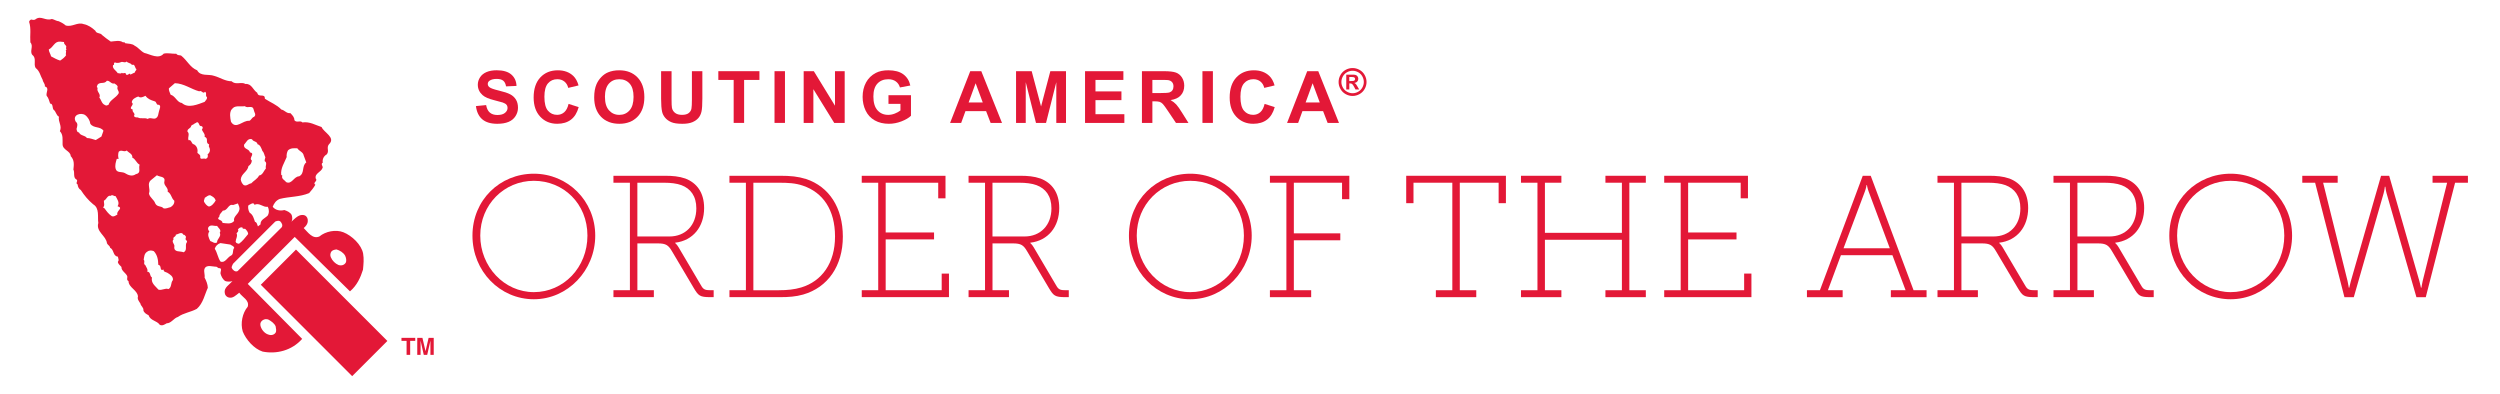 <?xml version="1.0" encoding="UTF-8"?>
<svg id="Layer_1" xmlns="http://www.w3.org/2000/svg" viewBox="0 0 1967 310">
  <defs>
    <style>
      .cls-1 {
        fill: #e31837;
      }
    </style>
  </defs>
  <g>
    <path class="cls-1" d="M420.03,136.67c26.6,0,48.3,21.28,48.3,48.71s-21.69,50.07-48.3,50.07-48.3-21.96-48.3-50.07,21.69-48.71,48.3-48.71ZM420.03,229.85c23.33,0,42.16-19.37,42.16-44.48s-18.83-43.11-42.16-43.11-42.16,18.69-42.16,43.11,18.83,44.48,42.16,44.48Z"/>
    <path class="cls-1" d="M482.65,228.35h12.96v-84.59h-12.96v-5.46h40.25c6.41,0,11.19.41,16.37,2.18,8.87,3.41,14.73,10.91,14.73,23.19,0,14.73-8.73,25.65-22.78,27.29v.27s1.36,1.09,2.73,3.41l18.01,30.56c1.64,2.73,3.27,3.14,6.96,3.14h2.59v5.46h-2.59c-8.32,0-9.41-1.09-13.1-7.23l-17.05-28.79c-2.87-4.91-4.78-6.28-11.32-6.28h-15.96v36.84h12.96v5.46h-31.79v-5.46ZM526.72,186.06c12.55,0,21.15-8.87,21.15-22.1,0-9.69-4.5-15.55-11.73-18.28-3.68-1.36-8.46-1.91-13.51-1.91h-21.15v42.29h25.24Z"/>
    <path class="cls-1" d="M573.92,228.35h12.96v-84.59h-12.96v-5.46h39.84c8.32,0,14.05.55,20.6,2.59,17.87,6,28.79,22.37,28.79,45.29s-11.73,39.97-31.24,45.57c-5.73,1.64-11.46,2.05-18.14,2.05h-39.84v-5.46ZM612.8,228.35c6.55,0,12.14-.55,17.6-2.18,16.23-4.91,26.6-19.1,26.6-40.11s-9.55-34.65-25.24-39.97c-6-2.05-11.73-2.32-18.96-2.32h-20.05v84.59h20.05Z"/>
    <path class="cls-1" d="M678.02,228.35h12.96v-84.59h-12.96v-5.46h65.9v17.74h-5.73v-12.28h-41.34v39.16h38.06v5.46h-38.06v39.97h44.07v-13.1h5.73v18.55h-68.62v-5.46Z"/>
    <path class="cls-1" d="M762.06,228.35h12.96v-84.59h-12.96v-5.46h40.25c6.41,0,11.19.41,16.37,2.18,8.87,3.41,14.73,10.91,14.73,23.19,0,14.73-8.73,25.65-22.78,27.29v.27s1.36,1.09,2.73,3.41l18.01,30.56c1.64,2.73,3.27,3.14,6.96,3.14h2.59v5.46h-2.59c-8.32,0-9.41-1.09-13.1-7.23l-17.05-28.79c-2.87-4.91-4.78-6.28-11.32-6.28h-15.96v36.84h12.96v5.46h-31.79v-5.46ZM806.12,186.06c12.55,0,21.15-8.87,21.15-22.1,0-9.69-4.5-15.55-11.73-18.28-3.68-1.36-8.46-1.91-13.51-1.91h-21.15v42.29h25.24Z"/>
    <path class="cls-1" d="M936.55,136.67c26.6,0,48.3,21.28,48.3,48.71s-21.69,50.07-48.3,50.07-48.3-21.96-48.3-50.07,21.69-48.71,48.3-48.71ZM936.55,229.85c23.33,0,42.16-19.37,42.16-44.48s-18.83-43.11-42.16-43.11-42.16,18.69-42.16,43.11,18.83,44.48,42.16,44.48Z"/>
    <path class="cls-1" d="M999.17,228.35h12.96v-84.59h-12.96v-5.46h62.48v18.42h-5.73v-12.96h-37.93v39.84h36.56v5.46h-36.56v39.29h13.64v5.46h-32.47v-5.46Z"/>
    <path class="cls-1" d="M1129.73,228.35h12.96v-84.59h-30.56v16.1h-5.73v-21.56h78.45v21.56h-5.73v-16.1h-30.56v84.59h12.96v5.46h-31.79v-5.46Z"/>
    <path class="cls-1" d="M1196.71,228.35h12.96v-84.59h-12.96v-5.46h31.79v5.46h-12.96v39.43h60.57v-39.43h-12.96v-5.46h31.79v5.46h-12.96v84.59h12.96v5.46h-31.79v-5.46h12.96v-39.7h-60.57v39.7h12.96v5.46h-31.79v-5.46Z"/>
    <path class="cls-1" d="M1309.4,228.35h12.96v-84.59h-12.96v-5.46h65.89v17.74h-5.73v-12.28h-41.34v39.16h38.06v5.46h-38.06v39.97h44.07v-13.1h5.73v18.55h-68.62v-5.46Z"/>
    <path class="cls-1" d="M1421.68,228.35h10.23l33.7-90.04h6.28l33.7,90.04h10.23v5.46h-28.1v-5.46h11.6l-10.37-27.56h-40.52l-10.23,27.56h11.6v5.46h-28.1v-5.46ZM1486.9,195.34l-16.64-44.61c-.96-2.46-1.36-5.18-1.36-5.18h-.27s-.41,2.73-1.36,5.18l-16.78,44.61h36.43Z"/>
    <path class="cls-1" d="M1524.41,228.35h12.96v-84.59h-12.96v-5.46h40.25c6.41,0,11.19.41,16.37,2.18,8.87,3.41,14.73,10.91,14.73,23.19,0,14.73-8.73,25.65-22.78,27.29v.27s1.36,1.09,2.73,3.41l18.01,30.56c1.64,2.73,3.27,3.14,6.96,3.14h2.59v5.46h-2.59c-8.32,0-9.41-1.09-13.1-7.23l-17.05-28.79c-2.87-4.91-4.78-6.28-11.32-6.28h-15.96v36.84h12.96v5.46h-31.79v-5.46ZM1568.48,186.06c12.55,0,21.15-8.87,21.15-22.1,0-9.69-4.5-15.55-11.73-18.28-3.68-1.36-8.46-1.91-13.51-1.91h-21.15v42.29h25.24Z"/>
    <path class="cls-1" d="M1615.68,228.35h12.96v-84.59h-12.96v-5.46h40.25c6.41,0,11.19.41,16.37,2.18,8.87,3.41,14.73,10.91,14.73,23.19,0,14.73-8.73,25.65-22.78,27.29v.27s1.36,1.09,2.73,3.41l18.01,30.56c1.64,2.73,3.27,3.14,6.96,3.14h2.59v5.46h-2.59c-8.32,0-9.41-1.09-13.1-7.23l-17.05-28.79c-2.86-4.91-4.77-6.28-11.32-6.28h-15.96v36.84h12.96v5.46h-31.79v-5.46ZM1659.75,186.06c12.55,0,21.15-8.87,21.15-22.1,0-9.69-4.5-15.55-11.73-18.28-3.68-1.36-8.46-1.91-13.51-1.91h-21.15v42.29h25.24Z"/>
    <path class="cls-1" d="M1755.11,136.67c26.6,0,48.3,21.28,48.3,48.71s-21.69,50.07-48.3,50.07-48.3-21.96-48.3-50.07,21.69-48.71,48.3-48.71ZM1755.11,229.85c23.33,0,42.16-19.37,42.16-44.48s-18.83-43.11-42.16-43.11-42.16,18.69-42.16,43.11,18.83,44.48,42.16,44.48Z"/>
    <path class="cls-1" d="M1811.46,138.31h27.83v5.46h-11.46l19.24,77.36c.55,2.46.96,5.18.96,5.18h.41s.55-2.73,1.23-5.18l23.74-82.81h6.41l23.74,82.81c.68,2.46,1.23,5.18,1.23,5.18h.41s.41-2.73.96-5.18l19.24-77.36h-11.46v-5.46h27.83v5.46h-10.1l-23.06,90.04h-7.37l-23.47-81.72c-.68-2.46-.96-5.18-.96-5.18h-.41s-.27,2.73-.96,5.18l-23.47,81.72h-7.37l-23.06-90.04h-10.1v-5.46Z"/>
  </g>
  <g>
    <path class="cls-1" d="M374.49,83.46l7.99-.78c.48,2.68,1.46,4.65,2.93,5.91,1.47,1.26,3.46,1.89,5.95,1.89,2.65,0,4.64-.56,5.98-1.68s2.01-2.43,2.01-3.93c0-.96-.28-1.78-.85-2.46-.56-.68-1.55-1.26-2.96-1.76-.96-.33-3.16-.93-6.58-1.78-4.4-1.09-7.49-2.43-9.27-4.03-2.5-2.24-3.75-4.97-3.75-8.19,0-2.07.59-4.01,1.76-5.82,1.17-1.8,2.87-3.18,5.08-4.12,2.21-.94,4.88-1.42,8.01-1.42,5.11,0,8.95,1.12,11.53,3.36,2.58,2.24,3.94,5.23,4.07,8.96l-8.22.36c-.35-2.09-1.11-3.59-2.26-4.51-1.16-.92-2.89-1.37-5.21-1.37s-4.26.49-5.61,1.47c-.87.63-1.3,1.47-1.3,2.53,0,.96.41,1.79,1.22,2.47,1.04.87,3.55,1.78,7.55,2.72,4,.94,6.95,1.92,8.87,2.93s3.41,2.39,4.5,4.14c1.08,1.75,1.62,3.91,1.62,6.48,0,2.33-.65,4.51-1.94,6.55-1.29,2.04-3.13,3.55-5.5,4.54-2.37.99-5.32,1.49-8.85,1.49-5.14,0-9.1-1.19-11.85-3.57s-4.4-5.84-4.94-10.4Z"/>
    <path class="cls-1" d="M447.34,81.74l7.97,2.53c-1.22,4.44-3.25,7.74-6.09,9.89-2.84,2.16-6.44,3.23-10.81,3.23-5.4,0-9.84-1.85-13.32-5.54-3.48-3.69-5.22-8.74-5.22-15.14,0-6.77,1.75-12.03,5.25-15.78s8.1-5.62,13.79-5.62c4.98,0,9.02,1.47,12.13,4.41,1.85,1.74,3.24,4.24,4.16,7.49l-8.13,1.94c-.48-2.11-1.49-3.78-3.01-5-1.53-1.22-3.38-1.83-5.57-1.83-3.02,0-5.46,1.08-7.34,3.25s-2.82,5.67-2.82,10.52c0,5.14.92,8.81,2.78,10.99s4.26,3.28,7.22,3.28c2.18,0,4.06-.69,5.63-2.08,1.57-1.39,2.7-3.57,3.39-6.55Z"/>
    <path class="cls-1" d="M467.51,76.6c0-4.14.62-7.62,1.86-10.44.92-2.07,2.19-3.93,3.79-5.58,1.6-1.65,3.35-2.87,5.26-3.66,2.54-1.07,5.46-1.61,8.77-1.61,6,0,10.79,1.86,14.39,5.58,3.6,3.72,5.4,8.89,5.4,15.52s-1.79,11.71-5.36,15.42-8.35,5.57-14.32,5.57-10.86-1.85-14.43-5.54-5.36-8.78-5.36-15.25ZM475.98,76.33c0,4.61,1.06,8.1,3.19,10.48,2.13,2.38,4.83,3.57,8.1,3.57s5.96-1.18,8.06-3.54c2.1-2.36,3.15-5.9,3.15-10.62s-1.02-8.14-3.07-10.44c-2.04-2.29-4.76-3.44-8.15-3.44s-6.12,1.16-8.19,3.48c-2.07,2.32-3.11,5.82-3.11,10.51Z"/>
    <path class="cls-1" d="M520.16,56.01h8.22v22.04c0,3.5.1,5.76.3,6.8.35,1.67,1.19,3,2.51,4.01s3.13,1.51,5.43,1.51,4.09-.48,5.27-1.43c1.18-.95,1.9-2.12,2.14-3.51.24-1.39.36-3.69.36-6.91v-22.51h8.22v21.37c0,4.88-.22,8.34-.67,10.35-.44,2.02-1.26,3.72-2.46,5.11s-2.79,2.49-4.79,3.32-4.61,1.24-7.83,1.24c-3.89,0-6.83-.45-8.84-1.35s-3.59-2.06-4.76-3.5c-1.17-1.43-1.93-2.94-2.3-4.51-.54-2.33-.81-5.77-.81-10.33v-21.71Z"/>
    <path class="cls-1" d="M577.25,96.7v-33.81h-12.07v-6.88h32.34v6.88h-12.05v33.81h-8.22Z"/>
    <path class="cls-1" d="M609.39,96.7v-40.69h8.22v40.69h-8.22Z"/>
    <path class="cls-1" d="M632.33,96.7v-40.69h7.99l16.65,27.17v-27.17h7.63v40.69h-8.24l-16.4-26.54v26.54h-7.63Z"/>
    <path class="cls-1" d="M699.05,81.74v-6.86h17.71v16.21c-1.72,1.67-4.21,3.13-7.48,4.4-3.27,1.27-6.57,1.9-9.92,1.9-4.26,0-7.97-.89-11.13-2.68s-5.54-4.34-7.13-7.66c-1.59-3.32-2.39-6.93-2.39-10.84,0-4.24.89-8,2.67-11.3s4.38-5.82,7.8-7.58c2.61-1.35,5.86-2.03,9.74-2.03,5.05,0,9,1.06,11.84,3.18,2.84,2.12,4.67,5.05,5.48,8.79l-8.16,1.53c-.57-2-1.65-3.58-3.23-4.73-1.58-1.16-3.56-1.73-5.93-1.73-3.59,0-6.44,1.14-8.56,3.41-2.12,2.28-3.18,5.65-3.18,10.13,0,4.83,1.07,8.45,3.22,10.87,2.15,2.42,4.96,3.62,8.44,3.62,1.72,0,3.45-.34,5.18-1.01,1.73-.67,3.22-1.49,4.46-2.46v-5.16h-9.41Z"/>
    <path class="cls-1" d="M788.36,96.7h-8.94l-3.55-9.24h-16.26l-3.36,9.24h-8.71l15.85-40.69h8.69l16.29,40.69ZM773.23,80.6l-5.61-15.1-5.5,15.1h11.1Z"/>
    <path class="cls-1" d="M799.43,96.7v-40.69h12.3l7.38,27.76,7.3-27.76h12.32v40.69h-7.63v-32.03l-8.08,32.03h-7.91l-8.05-32.03v32.03h-7.63Z"/>
    <path class="cls-1" d="M853.71,96.7v-40.69h30.17v6.88h-21.96v9.02h20.43v6.86h-20.43v11.08h22.73v6.86h-30.95Z"/>
    <path class="cls-1" d="M898.48,96.7v-40.69h17.29c4.35,0,7.51.37,9.48,1.1,1.97.73,3.55,2.03,4.73,3.9,1.18,1.87,1.78,4.01,1.78,6.41,0,3.05-.9,5.58-2.69,7.56-1.79,1.99-4.48,3.24-8.05,3.76,1.78,1.04,3.24,2.17,4.4,3.41,1.16,1.24,2.72,3.44,4.68,6.61l4.97,7.94h-9.83l-5.94-8.85c-2.11-3.16-3.55-5.16-4.33-5.98s-1.6-1.39-2.47-1.69c-.87-.3-2.25-.46-4.14-.46h-1.67v16.99h-8.22ZM906.7,73.22h6.08c3.94,0,6.4-.17,7.38-.5s1.75-.91,2.3-1.72c.56-.81.83-1.83.83-3.05,0-1.37-.37-2.47-1.1-3.32-.73-.84-1.76-1.37-3.09-1.6-.67-.09-2.66-.14-6-.14h-6.41v10.33Z"/>
    <path class="cls-1" d="M946.08,96.7v-40.69h8.22v40.69h-8.22Z"/>
    <path class="cls-1" d="M994.98,81.74l7.97,2.53c-1.22,4.44-3.25,7.74-6.09,9.89-2.84,2.16-6.44,3.23-10.81,3.23-5.4,0-9.84-1.85-13.32-5.54s-5.22-8.74-5.22-15.14c0-6.77,1.75-12.03,5.25-15.78,3.5-3.75,8.09-5.62,13.79-5.62,4.98,0,9.02,1.47,12.13,4.41,1.85,1.74,3.24,4.24,4.16,7.49l-8.13,1.94c-.48-2.11-1.49-3.78-3.01-5-1.53-1.22-3.38-1.83-5.57-1.83-3.02,0-5.46,1.08-7.34,3.25-1.88,2.17-2.82,5.67-2.82,10.52,0,5.14.92,8.81,2.78,10.99s4.26,3.28,7.22,3.28c2.18,0,4.06-.69,5.63-2.08,1.57-1.39,2.7-3.57,3.39-6.55Z"/>
    <path class="cls-1" d="M1053.51,96.7h-8.94l-3.55-9.24h-16.27l-3.36,9.24h-8.72l15.85-40.69h8.69l16.29,40.69ZM1038.38,80.6l-5.61-15.1-5.5,15.1h11.1Z"/>
  </g>
  <g>
    <polygon class="cls-1" points="232.88 196.36 205.19 224.05 277.09 295.96 304.78 268.27 232.88 196.36 232.88 196.36 232.88 196.36"/>
    <path class="cls-1" d="M272.08,206.6c-1.18,2.02-3.51,2.65-5.76,1.9-2.55-1.06-4.9-3.4-5.96-5.96-.75-1.39-.54-3.3.32-4.58,1.06-1.28,2.56-1.49,4.05-1.71,2.66.75,5.43,2.47,6.81,4.9.74,1.59,1.27,3.83.53,5.44h0ZM221.59,178.89l-34.62,34.4c-2.02.97-3.94-.95-4.69-2.56-.1-1.16.65-2.12,1.07-3.19l33.24-33.23c1.06-.44,2.66-.96,3.83-.22,1.28,1.28,2.34,3.2,1.17,4.8h0ZM173.44,205.74c-2.02-2.88-2.44-6.93-4.47-10.02.53-2.02,2.34-3.83,4.47-4.47l7.78,1.17c1.06.86,2.77,1.06,3.09,2.67-1.7,1.48-.11,5-2.66,6.07-2.77,1.28-4.68,6.18-8.2,4.59h0ZM164.71,182.09c-.86-.86-1.39-2.24-.75-3.3,1.7-2.56,4.69-.66,6.82-1.07.85,1.48,3.73,3.3,2.13,5.33,1.49,3.19-2.24,4.79-2.13,7.67-1.91,1.27-3.52-.55-5.33-1.07-1.17-2.45-2.55-5.11-.74-7.56h0ZM160.56,158.76c-.43-1.29.43-1.7.53-3.1,1.49-.85,2.67-2.23,4.36-2.02,2.03,1.17,3.42,1.7,4.27,4.05-.96,1.82-3.3,4.8-5.43,4.8-1.71-.64-2.77-2.14-3.73-3.73h0ZM157.57,122.98c0-1.29-1.38-1.81-2.24-2.67.43-2.34-.1-5.21-2.66-6.7-2.44-.32-1.59-3.94-4.37-3.31-.85-2.56,1.27-4.9-.85-6.82-.11-2.45,2.67-2.23,2.98-4.47.43-.43.75-.96,1.49-.86.32-.74,2.03-1.17,3.09-2.02,2.13.21,1.17,3.31,3.52,3.09,1.59.74.85,1.92.32,2.87.74,1.81,2.77,3.41,2.13,5.54,3.52,1.17.32,4.58,3.3,5.86.64.21,0,.86,0,1.5,1.17,2.44,1.49,4.47-.96,6.5.54,1.38.22,2.98-1.59,3.51-1.6-.96-4.59,1.38-4.16-2.02h0ZM146.6,191.25c-.96,2.44.85,5.75-2.13,7.24-2.67-1.17-7.57.32-7.35-4.15.85-2.13-2.67-3.93-.54-6.06-1.06-1.92,2.13-1.92,1.71-3.63,2.02-.33,4.69-2.78,6.07.1.96-.31,1.59.97,2.02,1.6-.21.64-.65,1.7-.11,2.45,1.17.75,1.17,1.6.32,2.45h0ZM132.54,227.46c-2.56-1.06-5.12,1.28-7.88.43-2.67-3.08-5.97-5.12-5.11-9.59-2.02-1.16-.75-4.36-3.73-4.58.86-1.49-.75-3.51-1.49-5.11-1.92-1.07.1-2.88-1.28-4.27.42-2.34.42-4.68,2.56-6.17,1.49-1.27,3.51-1.38,5.43-.54,2.87,3.1,3.4,6.83,3.51,10.77,3.09.32.53,5.21,4.16,3.72,0,1.92,1.6,1.82,2.88,2.46,2.24,1.39,4.79,2.88,4.47,5.75-1.92,2.13-.75,5.64-3.51,7.13h0ZM108.47,92.4c-1.28,0-2.56,0-3.09-1.17,1.6-2.23-1.71-2.77-.96-5-4.15-1.38,1.92-3.62-.74-5.63.11-2.68,3.09-3.95,5.11-4.69,1.7,1.49,3.94.32,5.64-.54,1.91,2.56,4.26,3.41,7.03,4.27,2.02.31,1.28,3.41,3.62,2.77,1.81.95.43,3.41.11,4.79-.75,2.03-.32,5.01-3.09,6.07-2.13.43-4.05-1.06-5.86.32-2.55-1.28-5.53.21-7.77-1.17h0ZM106.88,137.03c-2.99,2.13-6.08.75-8.84-.95-2.45-1.17-6.07.09-7.03-3.2-.74-2.88.11-5.21.86-7.88h1.49c-.54-1.59-.54-3.73,0-5.53,2.02-2.23,4.26.64,6.39-1.07,1.49,1.92,4.69,2.56,4.37,5.65,2.45.96,3.2,4.26,5.75,5.54-1.17,2.87,1.6,6.5-2.98,7.45h0ZM92.39,168.77c-1.39.74-2.67,2.03-4.48,1.28-2.45-1.61-4.04-3.84-5.64-6.08l-1.17-.73c1.59-1.61.53-3.53.64-5.34,2.13-.85,2.77-4.47,5.33-3.83,1.5-1.29,2.34.43,3.83.21,1.28,2.34,3.52,5.23,1.6,7.99,5.11,1.49-1.38,3.74-.1,6.5h0ZM75.34,110.19c-2.34-.64-4.58-1.59-6.92-1.59-1.71-2.35-5.01-1.6-6.28-4.38-1.6-.1-1.71-1.7-1.92-2.77.53-2.02,1.39-4.15-.64-5.75-2.88-5.21,3.84-7.46,7.35-5.21,2.34,1.7,3.84,4.46,4.15,6.92,2.67,3.73,7.78,1.81,10.33,5.43-.43,1.49-1.17,3.1-1.6,4.58l-4.47,2.77h0ZM76.84,66.52c2.13-2.34,5.22-.1,7.24-2.98,2.56-.22,3.2,2.76,5.97,2.13,1.06.63,2.34,1.49,2.56,2.56-1.07,2.13,1.38,3.31.75,5.22-2.13,3.63-6.82,5.11-7.99,9.04-.85.22-1.81.97-2.55.22-2.88-.95-2.99-4.05-4.69-5.97,1.7-2.97-2.88-4.79-1.07-7.88l-.65.21c-.53-.73.11-1.8.43-2.55h0ZM88.87,51.28c1.81-.11-.1-2.03,1.71-2.12,1.28.63,3.3.32,4.47-.22,1.49-.86,3.09.95,4.58-.53.96,1.17,2.88,1.17,3.94,2.23l.11.54c2.13-1.07,2.34,1.07,3.09,2.67,1.6,1.16-.85,1.91-.53,3.08l-3.72,1.81-.11-.75c-1.17-.1-2.13,1.7-3.29.54-.22-2.34-2.35,0-3.2-1.29-.96,1.17-2.13.22-3.3.32-1.28-2.13-4.37-3.51-3.73-6.28h0ZM129.35,142.68c-.96,3.3,3.41,4.9,2.56,8.09,3.09,1.81,2.76,5.11,5.22,7.13.32,2.24-1.18,4.16-2.99,5.11-1.81.32-3.62,1.49-5.54.86-1.71-2.13-4.9-.63-6.5-3.94-.85-2.78-4.37-4.59-4.9-7.67,1.49-3.63-1.92-7.67,1.59-10.55l4.69-3.83c1.92,1.49,6.82.63,5.86,4.8h0ZM137.55,65.44c7.25.22,12.78,4.7,19.17,6.41,2.02-1.17,2.98,2.56,4.58.32,1.81,1.17-.1,2.88,1.5,4.26.53,1.17-.96,2.66-1.81,3.73-5.32,1.92-12.89,5.43-17.89.86-3.72-.32-5.11-5.54-8.84-6.5-.53-1.6-1.6-3.3-1.38-5.01l4.68-4.05h0ZM172.59,170.38c-.1-2.02,2.02-3.31,2.77-4.69,3.83.21,4.26-5.54,7.99-4.36l3.83-1.28c.74,2.03,1.81,3.3.96,5.64-.85,2.98-4.79,4.8-3.94,8.2-2.45,2.88-6.17,1.71-9.16,1.49,0-2.98-5.54-1.92-2.45-5h0ZM182.28,85.9l.11.31c1.81-3.73,6.82-2.13,10.33-2.67,2.13,2.14,6.07-1.38,6.91,2.89.32,2.02,2.35,3.83.22,5.54-1.7.42-2.13,2.56-3.73,3.1-5.11-.64-10.44,7.24-14.38.74-.63-3.19-1.38-6.92.53-9.9h0ZM186.12,183.48c.75-.75,1.92-1.71,1.07-2.99.96-1.17,2.24-2.02,3.62-1.49-.1,1.38,1.28.86,2.13,1.07,1.07,1.07,2.46,2.67,2.24,4.16-2.35,2.77-4.26,5.54-7.14,7.56-1.07-.21-2.23-.32-2.66-1.6.11-2.23,1.81-4.37.74-6.7h0ZM202.63,113.49c2.13.43,3.09,3.3,3.84,5.32,1.38,1.18,1.49,3.41,2.34,4.91-.11.96-.75,1.81-.53,3.09,2.34,1.28.22,3.84.96,5.65-1.7,1.91-2.55,5.32-5.43,5.64-1.07,2.56-4.36,4.16-6.17,6.17-2.02.11-3.62,2.56-5.97,1.29-1.39-1.39-1.92-2.56-2.24-4.37.43-4.69,5.43-6.08,6.07-10.54,1.6-.96,2.55-2.56,2.66-4.37-2.88-2.03,3.09-5.43-1.49-6.4-.64-2.97-5.11-2.33-4.68-5.96,1.7-1.7,2.87-5.43,6.28-4.37,1.17,2.24,3.94,1.39,4.37,3.94h0ZM210.72,162.7c1.07,2.13,1.18,4.8-.1,6.92-2.34,2.34-5.75,3.2-5.65,6.93l-2.02,1.58c-.75-1.38-.54-3.08-2.35-3.61-.85-2.56-1.59-5.64-4.15-7.14-1.06-1.7-1.6-4.36-.96-5.85,1.49-.64,4.05-2.98,4.79-.32,3.62-2.14,6.6,2.12,10.43,1.49h0ZM211.37,251.54c2.02,1.17,4.69,2.97,5.53,5.32.22,1.7.86,3.63-.21,5.11-1.38,1.81-3.94,2.02-5.85,1.17-2.99-1.06-5.44-4.16-5.97-7.24-.64-3.41,3.51-5.85,6.5-4.36h0ZM52.02,43.4c-.96,1.6-2.88,3.09-4.69,4.26-2.45-.74-4.8-2.02-7.14-3.3-.43-1.92-1.81-3.73-1.81-5.44,3.63-1.7,4.37-6.5,8.95-6.17l3.08.32c-.42,2.34,2.67,2.45,1.49,4.69.11.74.86,1.48-.31,2.02,1.06.43-.32,2.45.43,3.62h0ZM225.54,123.61c-.21-1.92.22-3.83,1.06-5.32,2.13-1.92,4.69-1.71,7.35-1.6,1.49,2.35,4.48,2.77,5.01,5.65l2.02,5.44c-3.84,2.97-.96,8.62-5.64,10.96-4.05,0-5.76,6.62-10.12,4.59-1.38-1.81-4.05-2.56-3.09-5.22l-.85-.43c-.64-5.32,2.45-9.48,4.26-14.06h0ZM285.72,199.56c-1.28-7.02-8.84-14.17-15.56-16.82-5.96-2.35-13.95-.75-18.85,3.3-5.32,2.34-8.95-3.2-12.35-6.61,1.7-1.49,3.09-3.08,3.19-5.34.21-1.91-.53-3.72-2.24-4.58-4.47-1.7-7.77,2.45-10.75,5.01,1.17-1.39.85-3.84.31-5.44-1.27-2.13-3.51-3.08-5.75-3.83-3.2.86-7.03.21-9.16-2.56,1.07-2.77,2.67-5.01,5.55-6.18,7.66-1.92,15.77-1.49,23.11-4.58,1.71-1.92,3.62-4.26,4.9-6.6-2.55-1.5,2.24-2.89.32-4.8-1.06-4.27,4.37-5.01,5.43-8.63.32-1.18-1.81-2.88.11-3.94-.53-2.45.64-5.12,3.09-6.49,2.24-2.68-.43-5.12,1.7-7.88,5.75-5.34-4.05-9.38-5.75-13.64-5-1.59-9.37-4.47-15.12-3.62-1.49-1.91-4.69.64-6.29-1.81.11-2.24-1.59-3.94-3.19-5.54-2.88.53-4.48-2.35-7.03-2.78-3.62-3.83-8.63-5.63-13-8.51.21-4.69-5.11-.43-5.97-4.69-3.4-2.13-4.37-7.35-9.26-6.92-3.3-2.03-7.67,1.06-10.87-2.13-5.1,0-9.15-2.99-13.84-4.27-4.37-1.59-10.66.65-13.32-4.37-5.55-2.13-7.78-7.77-12.67-11.61-1.28-.42-2.67.1-3.73-1.39-3.51.11-6.6-.85-9.91-.11-4.05,4.69-10.55.53-15.23-.54-2.87-1.38-4.69-4.26-7.57-5.64-2.02-1.81-4.9-1.49-7.56-2.02-.1-.96-1.06-.64-1.81-.75-2.45-1.81-6.5-.75-9.48-.53-2.34-1.49-4.58-3.31-6.82-5.12-1.39-2.02-4.47-.85-5.32-3.41-2.56-2.34-5.65-4.58-9.27-5.22-4.8-1.81-8.95,2.56-14.06,1.07-1.7-1.49-3.51-2.44-5.43-3.31-1.81-.1-3.52-1.37-5.44-1.81-5,1.81-8.41-2.87-12.68.1-.95.96-2.55.65-3.51.33-.85.21-1.71,1.06-1.71,1.91,1.71,5.33.53,10.55.96,16.09,2.77,2.97-.84,7.03,1.6,9.91,3.52,2.66.64,7.03,2.55,10.22,3.3,2.46,3.73,6.29,5.54,9.38.22,1.91,2.03,3.08,1.71,5.1,3.84,1.29.74,4.8,1.38,7.35,1.7,1.92,1.92,4.05,2.77,6.18,2.45.11,1.6,3.31,2.66,4.8,2.13,1.49,1.92,4.26,4.26,5.54-.75,4.15,2.66,7.14.75,11.4,2.76,2.77,2.02,6.71,2.13,10.22,0,4.68,6.29,5.23,6.39,9.37,2.98,3.2,2.55,6.61,2.13,10.66,1.27,2.12-.53,6.49,2.56,7.87,1.28,1.29-1.28,2.78.74,3.74.21,1.92.85,3.41,2.55,4.47,2.77,4.26,5.65,7.78,9.69,11.18,5.22,3.1,3.31,9.91,4.05,14.71-2.02,6.92,6.18,10.01,6.82,15.98.64,1.48,2.34,1.91,2.46,3.51,3.29,1.6,2.02,6.5,6.17,7.03,0,1.28,1.18,2.67,0,3.84-.32,1.59,1.6,2.87,2.77,4.26-.21,2.98,3.2,4.47,4.47,7.04.54,1.16-.85,3.19,1.07,4.05.11,5.21,7.03,7.03,7.45,12.14-.75,2.02.86,3.84,1.92,5.54.22,1.92,2.66,3.08,2.34,5.32.43,1.92,2.45,3.09,4.05,3.84,1.49,4.46,6.5,4.15,8.84,7.56,1.91,1.07,3.83-.22,5.43-1.17,3.62,0,5.54-4.05,8.84-5,4.47-3.21,10.12-3.74,14.91-6.4,5.01-4.37,6.29-11.61,8.63-16.51-.11-2.87-1.17-5.43-2.56-8.1.43-2.12-.74-4.57-.1-6.7,1.39-3.94,6.61-1.71,9.48-1.81.85.42,1.8,1.6,2.55,1.07,2.03.53.32,2.87.64,4.47.64,2.14,1.6,4.16,3.51,5.65,1.6.74,4.69.63,5.87.11-2.34,2.77-6.83,5.1-6.08,9.26.11,1.61,1.28,2.99,2.66,3.51,3.62,1.28,6.07-1.6,8.73-3.62,2.56,3.62,8.21,5.86,6.71,10.97-4.26,5.11-5.85,13.1-3.94,19.49,2.46,6.29,8.74,13.63,15.66,15.87,10.87,2.13,22.9-.75,31.11-10.01l-42.82-43.25,36.96-36.96,43.47,42.82c5.54-4.69,8.3-10.87,10.23-17.04.42-4.26.85-8.51.11-12.67h0Z"/>
    <polygon class="cls-1" points="326.72 265.82 326.72 268.19 322.72 268.19 322.72 279.2 319.9 279.2 319.9 268.19 315.88 268.19 315.88 265.82 326.72 265.82 326.72 265.82"/>
    <path class="cls-1" d="M337.24,265.82h4.02v13.38h-2.6v-9.05c0-.26,0-.62,0-1.09,0-.47.01-.83.01-1.09l-2.54,11.23h-2.71l-2.52-11.23c0,.25,0,.62,0,1.09,0,.47.01.84.01,1.09v9.05h-2.61v-13.38h4.07l2.44,10.52,2.42-10.52h0Z"/>
  </g>
  <path class="cls-1" d="M1064.21,53.53c1.88,0,3.69.47,5.42,1.41,1.73.94,3.09,2.29,4.08,4.05.99,1.76,1.48,3.6,1.48,5.52s-.49,3.74-1.46,5.47c-.97,1.73-2.32,3.09-4.06,4.06-1.73.97-3.56,1.46-5.47,1.46s-3.73-.48-5.47-1.46c-1.73-.97-3.09-2.32-4.06-4.06-.97-1.73-1.46-3.56-1.46-5.47s.49-3.76,1.48-5.52c.99-1.76,2.35-3.11,4.08-4.05,1.73-.94,3.54-1.41,5.42-1.41ZM1064.22,55.68c-1.51,0-2.96.38-4.34,1.13s-2.48,1.84-3.28,3.25c-.8,1.42-1.2,2.9-1.2,4.44s.39,3.01,1.17,4.4c.78,1.4,1.87,2.49,3.26,3.27,1.4.78,2.86,1.18,4.39,1.18s3-.39,4.39-1.18c1.39-.78,2.48-1.87,3.26-3.27.78-1.4,1.18-2.86,1.18-4.4s-.4-3.03-1.2-4.44c-.8-1.41-1.89-2.5-3.28-3.25s-2.84-1.13-4.35-1.13ZM1059.24,70.39v-11.66h2.37c2.22,0,3.46,0,3.73.03.78.07,1.39.22,1.83.47.44.24.8.62,1.09,1.12.29.5.44,1.06.44,1.67,0,.84-.28,1.56-.82,2.16-.55.6-1.32.97-2.32,1.11.35.13.63.28.82.44.19.16.45.46.79.9.09.12.37.59.86,1.42l1.38,2.35h-2.92l-.97-1.89c-.66-1.27-1.2-2.07-1.63-2.4-.43-.33-.97-.49-1.63-.49h-.62v4.79h-2.37ZM1061.61,63.77h.96c1.37,0,2.21-.05,2.54-.16.33-.1.59-.29.78-.55.19-.26.29-.56.29-.9s-.09-.61-.28-.87c-.19-.25-.45-.44-.79-.54-.34-.11-1.19-.17-2.54-.17h-.96v3.18Z"/>
</svg>